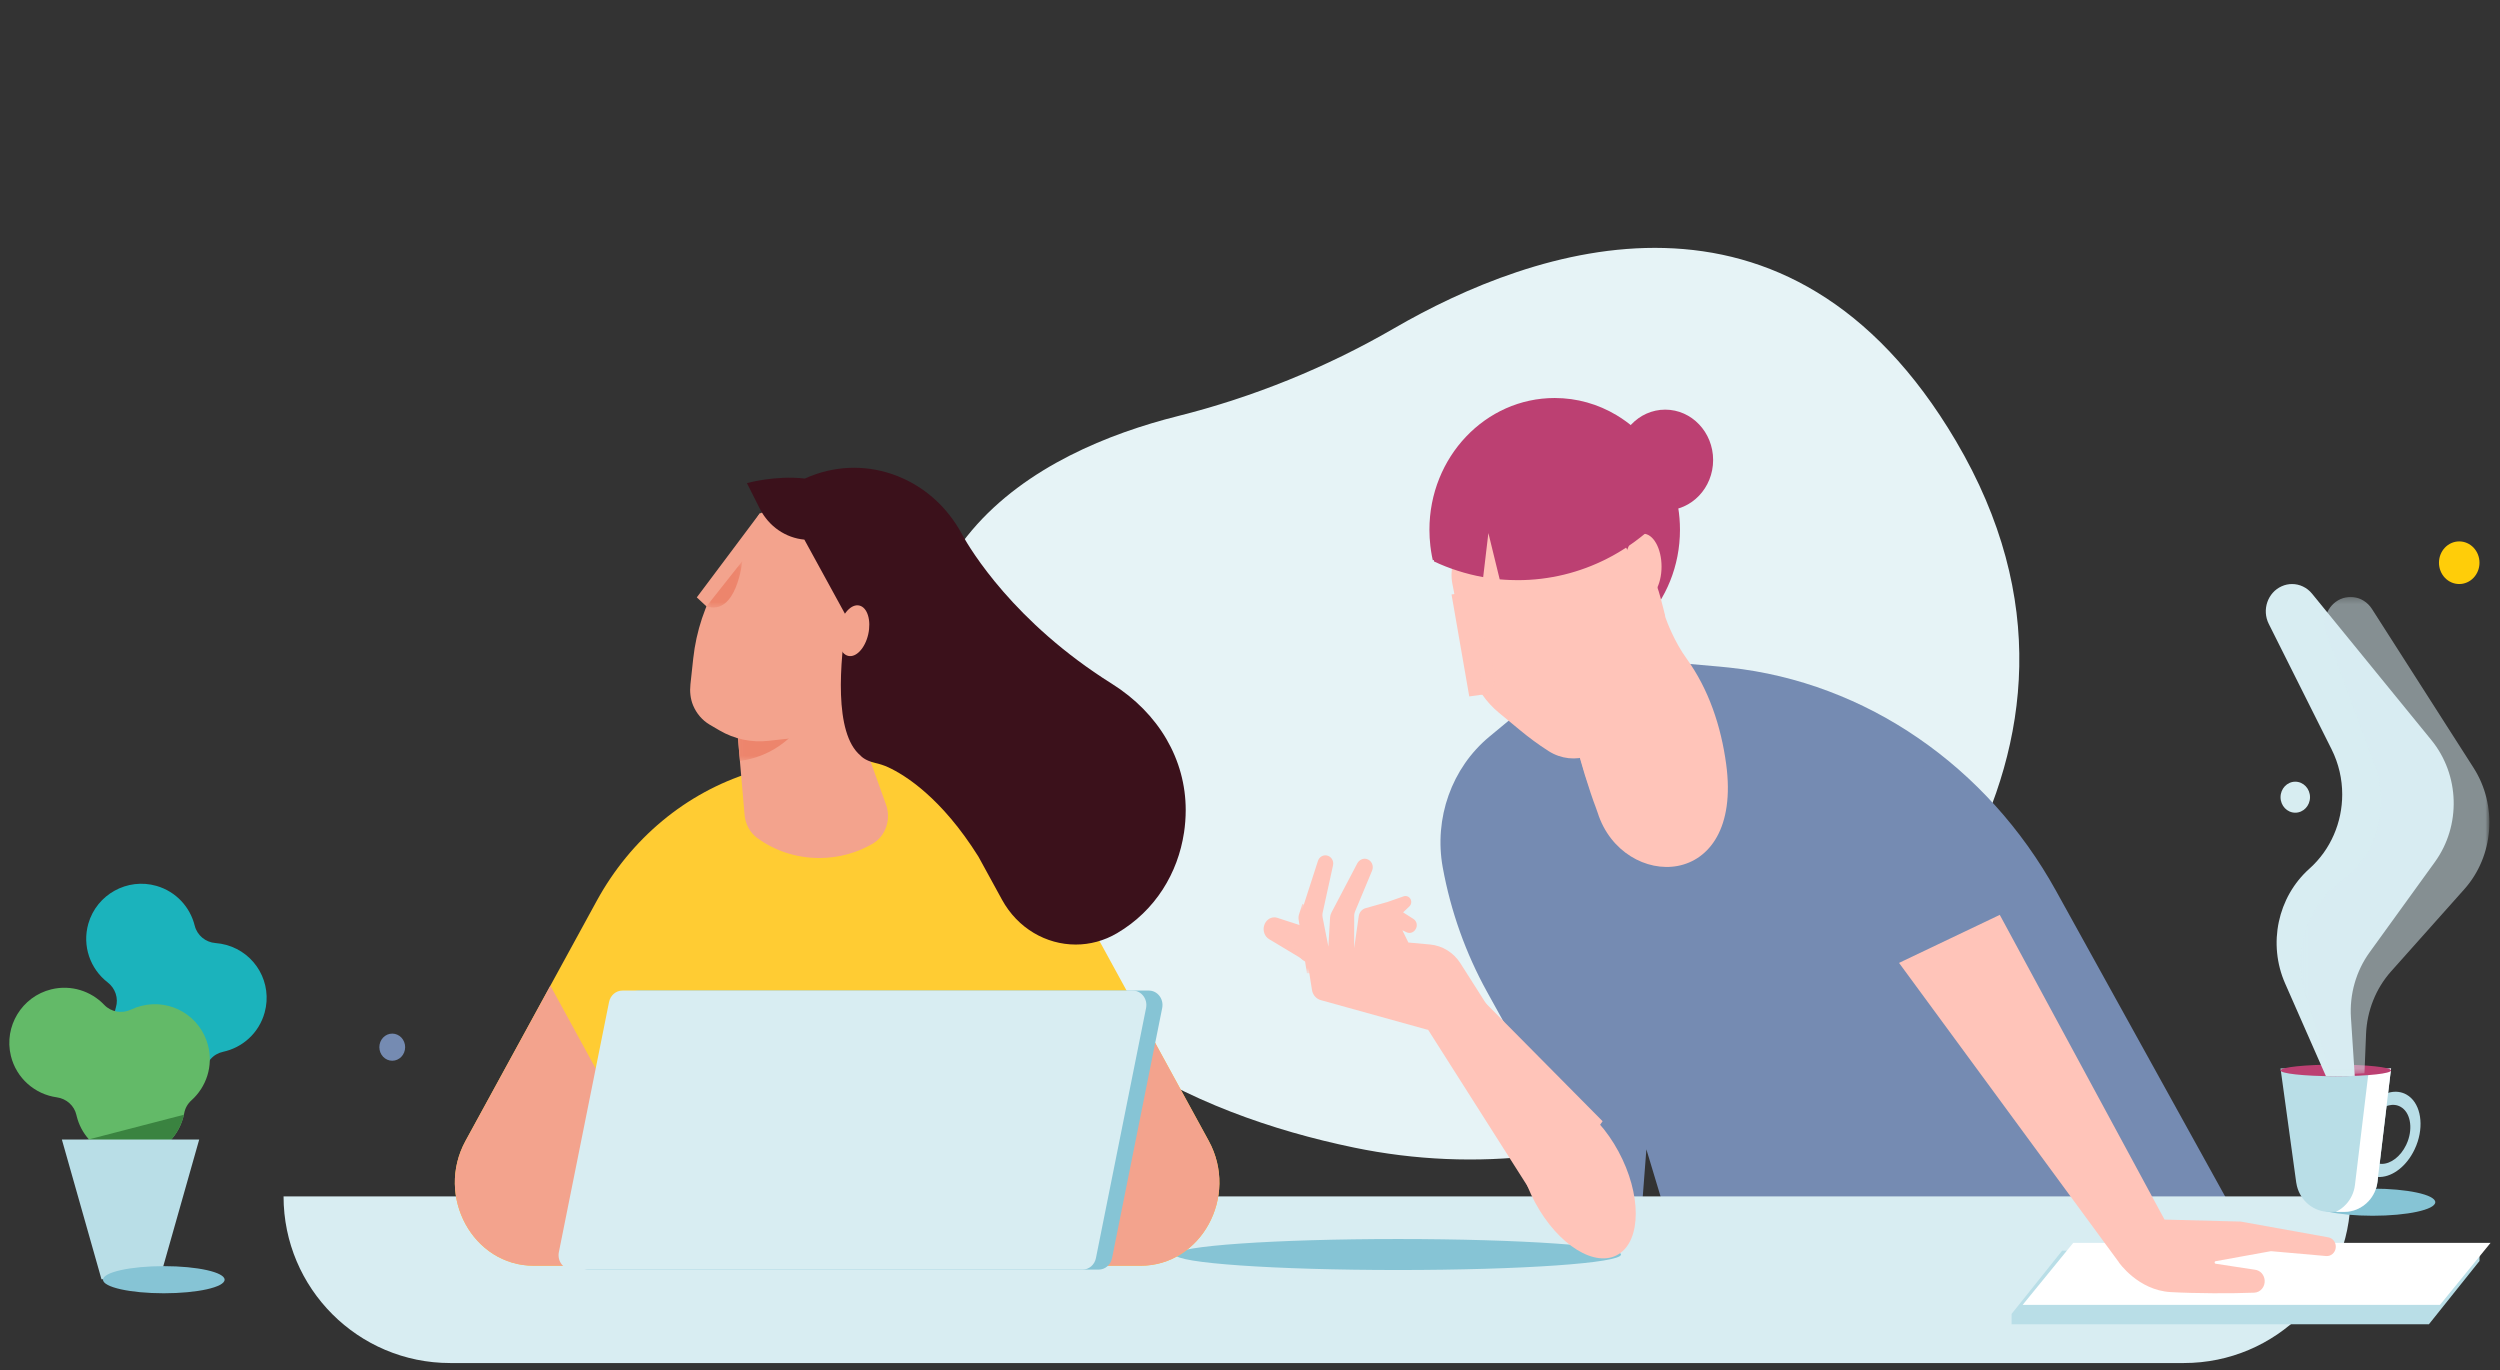 <?xml version="1.0" encoding="UTF-8"?>
<svg width="436px" height="239px" viewBox="0 0 436 239" version="1.1" xmlns="http://www.w3.org/2000/svg" xmlns:xlink="http://www.w3.org/1999/xlink">
    <rect x="0" y="0" width="436" height="239" fill="#333333" stroke="none"/>
    <title>Group 6</title>
    <defs>
        <polygon id="path-1" points="0.021 0.309 5.427 0.309 5.427 12.441 0.021 12.441"></polygon>
        <polygon id="path-3" points="0.341 0.048 3.146 0.048 3.146 12.594 0.341 12.594"></polygon>
        <polygon id="path-5" points="0.402 0.199 11.358 0.199 11.358 21.578 0.402 21.578"></polygon>
        <polygon id="path-7" points="0.268 0.224 33.214 0.224 33.214 83.47 0.268 83.47"></polygon>
        <polygon id="path-9" points="0.21 0.253 11.92 0.253 11.92 7.407 0.21 7.407"></polygon>
        <polygon id="path-11" points="0.084 0.377 6.339 0.377 6.339 8.475 0.084 8.475"></polygon>
    </defs>
    <g id="Page-1" stroke="none" stroke-width="1" fill="none" fill-rule="evenodd">
        <g id="Consumo-Copy-15" transform="translate(-712, -803)">
            <g id="Group-6" transform="translate(712, 803)">
                <g id="Nature/Plants/Potted_Plant" transform="translate(23.9, 188.626) scale(-1, 1) translate(-23.9, -188.626) translate(0.9, 154.126)">
                    <g id="Group" transform="translate(0.396, 0)">
                        <path d="M8.903,10.344 C8.276,10.391 7.645,10.5 7.016,10.676 C1.912,12.106 -1.054,17.341 0.347,22.453 C1.33,26.039 4.211,28.581 7.599,29.307 C8.454,29.49 9.232,29.943 9.799,30.61 C12.199,33.439 16.139,34.74 19.932,33.58 C24.93,32.052 27.796,26.751 26.342,21.731 C26.328,21.681 26.313,21.632 26.298,21.582 C25.802,19.969 26.393,18.233 27.728,17.203 C30.757,14.869 32.215,10.84 31.093,6.942 C29.63,1.864 24.296,-1.086 19.218,0.373 C15.796,1.357 13.345,4.078 12.548,7.302 C12.128,9.001 10.649,10.215 8.903,10.344" id="Back-leaves" fill="#1BB3BC"></path>
                        <path d="M44.609,30.012 C43.647,33.954 40.381,36.728 36.593,37.249 C34.92,37.481 33.545,38.694 33.175,40.342 C33.166,40.39 33.153,40.441 33.14,40.493 C32.761,42.06 32.011,43.447 31.001,44.58 C30.585,45.052 30.122,45.484 29.62,45.863 C27.471,47.495 24.655,48.218 21.836,47.626 C21.791,47.617 21.743,47.604 21.695,47.594 C17.933,46.742 15.204,43.801 14.432,40.283 C14.41,40.184 14.39,40.088 14.371,39.987 C14.213,39.128 13.759,38.346 13.109,37.764 C10.528,35.451 9.29,31.814 10.216,28.214 C11.539,23.081 16.713,20.008 21.853,21.301 C22.486,21.459 23.088,21.678 23.658,21.948 C25.235,22.704 27.123,22.386 28.33,21.118 C30.624,18.715 34.102,17.569 37.558,18.415 C42.691,19.67 45.857,24.88 44.609,30.012" id="Front-leaves" fill="#63BA68"></path>
                        <path d="M32.996,45.098 L29.62,45.863 L21.837,47.626 C21.79,47.617 21.743,47.605 21.695,47.594 C17.932,46.742 15.204,43.8 14.432,40.283 L31,44.579 L32.996,45.098 Z" id="Shadow" fill="#3A8340"></path>
                        <polygon id="Pot" fill="#B9DEE7" points="11.764 44.614 18.674 68.982 28.803 68.982 35.713 44.614"></polygon>
                    </g>
                </g>
                <path d="M339.787,101.15 C329.015,58.82 291.793,28.263 248.103,27.037 C225.005,26.389 200.699,34.045 183.003,60.834 C151.37,108.721 184.947,141.813 208.357,157.538 C219.666,165.15 229.857,174.303 238.633,184.732 C254.446,203.483 284.865,226.784 321.093,190.275 C347.351,163.814 346.963,129.347 339.787,101.15 Z" id="Path" fill="#E6F3F6" fill-rule="nonzero" transform="translate(257.036, 118.26) rotate(-244) translate(-257.036, -118.26) "></path>
                <g id="Group-5-Copy-2" transform="translate(17.2, 69.413)">
                    <g id="Group-4">
                        <g id="Group-2">
                            <g id="Group-190">
                                <path d="M371.53,140.456 L341.351,85.91 C329.374,64.268 308.294,49.605 284.472,47.022 C283.876,46.957 283.275,46.897 282.68,46.842 L272.765,45.961 L251.231,51.868 L242.549,59.058 C235.98,64.499 232.848,73.294 234.419,81.89 C235.814,89.52 238.426,96.85 242.148,103.577 L263.57,142.294 L268.937,143.967 L269.927,131.03 L272.765,140.456 L371.53,140.456 Z" id="Fill-94" fill="#758BB2"></path>
                                <path d="M21.971,153.768 C21.971,155.074 17.224,156.134 11.369,156.134 C5.513,156.134 0.766,155.074 0.766,153.768 C0.766,152.462 5.513,151.402 11.369,151.402 C17.224,151.402 21.971,152.462 21.971,153.768" id="Fill-155" fill="#86C4D5"></path>
                                <path d="M212.172,98.682 L210.358,98.116 C210.358,98.116 210.353,98.116 210.349,98.111 L210.291,98.077 C210.255,98.062 210.211,98.032 210.157,97.998 L204.121,94.371 C203.341,93.903 202.984,92.874 203.279,91.954 C203.55,91.107 204.268,90.571 205.044,90.571 C205.222,90.571 205.4,90.6 205.578,90.66 L207.585,91.315 L209.426,91.91 L211.784,92.678 L212.172,98.682 Z" id="Fill-100" fill="#FFC4B9"></path>
                                <g id="Group-103" transform="translate(207.674, 87.867)">
                                    <mask id="mask-2" fill="white">
                                        <use xlink:href="#path-1"></use>
                                    </mask>
                                    <g id="Clip-102"></g>
                                    <path d="M5.428,12.441 L3.049,12.441 L2.736,10.409 C2.736,10.409 2.731,10.409 2.727,10.405 L2.67,10.372 C2.635,10.358 2.592,10.33 2.54,10.297 C1.899,9.886 -0.083,8.257 0.026,3.955 L1.825,4.521 L1.607,3.101 C1.559,2.797 1.585,2.489 1.676,2.199 L2.269,0.309 C3.258,1.027 4.195,2.713 4.195,2.713 L5.428,12.441 Z" id="Fill-101" fill="#FFC4B9" mask="url(#mask-2)"></path>
                                </g>
                                <path d="M61.316,168.3 L363.671,168.3 C379.722,168.3 392.734,155.288 392.734,139.236 L392.734,139.236 L392.734,139.236 L32.252,139.236 C32.252,155.288 45.265,168.3 61.316,168.3 Z" id="Fill-104" fill="#D8EDF2"></path>
                                <path d="M187.754,149.374 C187.754,147.881 205.159,146.671 226.63,146.671 C248.1,146.671 265.505,147.881 265.505,149.374 C265.505,150.868 248.1,152.078 226.63,152.078 C205.159,152.078 187.754,150.868 187.754,149.374" id="Fill-105" fill="#86C4D5"></path>
                                <polygon id="Fill-106" fill="#B9DEE7" points="415.224 148.699 342.441 148.699 333.618 159.735 333.618 161.541 406.401 161.541 415.224 150.505"></polygon>
                                <path d="M261.442,72.352 C261.206,71.609 260.909,70.906 260.664,70.209 C260.505,69.752 260.349,69.304 260.202,68.865 C258.657,64.279 257.795,60.755 257.795,60.755 L267.205,45.398 L268.879,42.66 L269.075,42.341 L269.297,41.981 L271.803,37.889 L272.656,36.499 C272.656,36.499 272.803,37.016 273.096,37.856 C273.376,38.655 273.798,39.75 274.362,40.965 C275.024,42.387 275.873,43.967 276.93,45.431 C280.8,50.788 282.945,57.207 283.844,63.845 C286.874,86.222 265.772,85.991 261.442,72.352" id="Fill-107" fill="#FFC4B9"></path>
                                <polygon id="Fill-108" fill="#FFFFFF" points="408.329 158.161 335.546 158.161 344.369 147.347 417.152 147.347"></polygon>
                                <path d="M275.787,22.978 C275.787,35.67 266.003,45.961 253.939,45.961 C249.297,45.961 244.99,44.434 241.45,41.836 L248.082,40.848 L245.56,29.019 L244.779,25.36 L236.365,27.4 L232.68,28.295 C232.557,27.75 232.452,27.197 232.368,26.634 C232.325,26.352 232.289,26.071 232.254,25.784 C232.149,24.866 232.092,23.929 232.092,22.978 C232.092,10.287 241.871,0 253.939,0 C257.856,0 261.533,1.084 264.714,2.986 C269.25,5.695 272.777,10.066 274.541,15.312 C275.347,17.708 275.787,20.292 275.787,22.978" id="Fill-109" fill="#BC4072"></path>
                                <path d="M273.216,38.064 L264.955,57.391 C263.064,62.394 257.292,64.384 252.882,61.582 C251.053,60.422 249.343,59.129 247.894,57.932 L244.241,54.915 C243.113,53.989 242.122,52.907 241.294,51.71 C239.975,49.825 239.055,47.657 238.606,45.341 L236.088,32.366 C235.592,29.809 236.425,27.17 238.283,25.418 C242.57,21.373 248.24,19.291 254.018,19.639 L262.826,20.168 L270.573,33.048 L271.158,31.682 C271.758,31.682 273.216,38.064 273.216,38.064" id="Fill-110" fill="#FFC4B9"></path>
                                <polygon id="Fill-111" fill="#FFC4B9" points="235.947 34.259 239.556 33.795 248.156 50.769 239.038 52.045"></polygon>
                                <path d="M250.513,122.39 C254.521,119.919 261.031,123.945 265.052,131.383 C269.074,138.82 269.085,146.852 265.076,149.323 C261.068,151.794 254.558,147.768 250.537,140.331 C246.515,132.893 246.504,124.862 250.513,122.39" id="Fill-112" fill="#FFC4B9"></path>
                                <polygon id="Fill-113" fill="#FFC4B9" points="251.615 141.264 231.449 109.531 236.454 100.034 262.293 126.129"></polygon>
                                <path d="M331.063,89.219 L360.293,143.283 L373.579,143.628 L388.868,146.38 C389.704,146.53 390.272,147.358 390.147,148.243 C390.026,149.101 389.296,149.712 388.477,149.64 L378.851,148.791 L369.241,150.534 C368.982,150.54 368.955,150.936 369.21,150.981 L376.056,152.027 C376.509,152.077 376.916,152.291 377.217,152.613 C377.517,152.94 377.718,153.368 377.759,153.848 C377.855,154.991 377.028,155.984 375.94,156.03 C372.003,156.189 365.722,156.172 361.37,155.929 C355.657,155.607 352.307,150.711 352.307,150.711 L352.32,150.705 L310.485,93.743 L331.063,89.219 Z" id="Fill-114" fill="#FFC4B9"></path>
                                <path d="M237.508,98.6 C236.312,96.715 234.357,95.504 232.197,95.305 L228.421,94.963 L227.372,92.823 L228.101,93.175 C228.634,93.429 229.265,93.253 229.603,92.754 L229.665,92.666 C230.069,92.07 229.905,91.238 229.31,90.855 L227.505,89.704 L228.603,88.655 C228.95,88.322 229.025,87.777 228.781,87.356 C228.598,87.033 228.265,86.853 227.923,86.853 C227.817,86.853 227.71,86.866 227.608,86.903 L224.751,87.901 L220.965,88.969 C220.329,89.145 219.858,89.699 219.761,90.374 L218.965,95.961 L218.974,90.166 C218.992,89.949 219.041,89.741 219.126,89.542 L222.094,82.421 C222.449,81.575 221.978,80.59 221.102,80.382 C220.463,80.23 219.805,80.59 219.495,81.187 L214.998,89.755 C214.864,90.009 214.784,90.291 214.766,90.582 L214.468,95.675 L213.461,90.568 C213.407,90.309 213.412,90.042 213.465,89.787 L215.282,81.497 C215.46,80.688 214.936,79.893 214.149,79.772 C213.491,79.671 212.865,80.073 212.652,80.725 L210.301,87.999 L209.697,89.87 C209.603,90.157 209.577,90.462 209.626,90.762 L209.848,92.167 L210.777,97.995 L211.096,100.005 L211.612,103.254 C211.749,104.109 212.359,104.802 213.167,105.014 L231.74,110.172 L242.373,106.253 L237.508,98.6 Z" id="Fill-115" fill="#FFC4B9"></path>
                                <path d="M272.574,29.402 C272.574,26.229 271.135,23.657 269.36,23.657 C267.586,23.657 266.148,26.229 266.148,29.402 C266.148,32.575 267.586,35.147 269.36,35.147 C271.135,35.147 272.574,32.575 272.574,29.402" id="Fill-116" fill="#FFC4B9"></path>
                                <polygon id="Fill-117" fill="#FFC4B9" points="241.088 33.795 242.346 23.657 244.943 33.795"></polygon>
                                <path d="M281.57,10.814 C281.57,15.667 277.829,19.601 273.216,19.601 C268.602,19.601 264.863,15.667 264.863,10.814 C264.863,5.962 268.602,2.028 273.216,2.028 C277.829,2.028 281.57,5.962 281.57,10.814" id="Fill-118" fill="#BC4072"></path>
                                <g id="Group-121" transform="translate(240.445, 39.202)">
                                    <mask id="mask-4" fill="white">
                                        <use xlink:href="#path-3"></use>
                                    </mask>
                                    <g id="Clip-120"></g>
                                    <path d="M0.65,12.594 L0.34,0.048 L2.961,8.119 C3.608,10.11 2.489,12.277 0.65,12.594" id="Fill-119" fill="#FFC4B9" mask="url(#mask-4)"></path>
                                </g>
                                <path d="M275.144,18.027 C268.567,26.418 258.619,31.767 247.489,31.767 C247.056,31.767 246.618,31.76 246.189,31.74 C245.571,31.72 244.958,31.68 244.347,31.625 L242.373,23.548 L241.466,31.236 C239.944,30.966 238.452,30.589 237.005,30.121 C235.597,29.672 234.226,29.132 232.896,28.505 C232.791,27.584 232.734,26.647 232.734,25.695 C232.734,12.995 242.505,2.704 254.563,2.704 C258.476,2.704 262.149,3.787 265.328,5.692 C269.859,8.403 273.381,12.776 275.144,18.027" id="Fill-122" fill="#BC4072"></path>
                                <path d="M324.051,70.032 L333.618,89.159 L307.973,101.386 L292.493,76.774 L307.428,65.715 C313.059,61.545 320.813,63.559 324.051,70.032" id="Fill-123" fill="#758BB2"></path>
                                <g id="Group-126" transform="translate(257.795, 46.637)">
                                    <mask id="mask-6" fill="white">
                                        <use xlink:href="#path-5"></use>
                                    </mask>
                                    <g id="Clip-125"></g>
                                    <path d="M11.358,0.199 C9.428,12.561 5.923,18.708 2.32,21.578 C1.466,19.108 0.817,16.952 0.402,15.501 C3.24,15.038 5.806,13.141 6.959,10.177 L11.358,0.199 Z" id="Fill-124" fill="#FFC4B9" mask="url(#mask-6)"></path>
                                </g>
                                <path d="M415.224,28.726 C415.224,30.779 413.643,32.443 411.69,32.443 C409.738,32.443 408.156,30.779 408.156,28.726 C408.156,26.673 409.738,25.008 411.69,25.008 C413.643,25.008 415.224,26.673 415.224,28.726" id="Fill-127" fill="#FFCD09"></path>
                                <path d="M385.666,69.618 C385.666,71.111 384.516,72.322 383.096,72.322 C381.676,72.322 380.526,71.111 380.526,69.618 C380.526,68.125 381.676,66.914 383.096,66.914 C384.516,66.914 385.666,68.125 385.666,69.618" id="Fill-127" fill="#D7EDF1"></path>
                                <path d="M53.457,113.214 C53.457,114.52 52.45,115.58 51.208,115.58 C49.966,115.58 48.959,114.52 48.959,113.214 C48.959,111.907 49.966,110.848 51.208,110.848 C52.45,110.848 53.457,111.907 53.457,113.214" id="Fill-127" fill="#758BB2"></path>
                            </g>
                            <g id="Group-3" transform="translate(377.955, 32.443)">
                                <path d="M29.558,107.806 C29.558,109.113 24.668,110.172 18.635,110.172 C12.602,110.172 7.711,109.113 7.711,107.806 C7.711,106.5 12.602,105.441 18.635,105.441 C24.668,105.441 29.558,106.5 29.558,107.806" id="Fill-155" fill="#86C4D5"></path>
                                <path d="M24.476,97.828 C23.493,99.866 21.791,101.121 20.236,101.128 C19.767,101.13 19.313,101.018 18.894,100.782 C18.709,100.676 18.538,100.549 18.381,100.404 C17.018,99.149 16.791,96.51 17.934,94.128 C18.751,92.429 20.071,91.278 21.388,90.938 C22.128,90.745 22.866,90.807 23.515,91.175 C25.183,92.121 25.678,94.739 24.734,97.226 C24.659,97.427 24.573,97.63 24.476,97.828 M24.542,89.042 C23.657,88.54 22.654,88.43 21.645,88.655 C19.685,89.084 17.698,90.778 16.483,93.306 C14.639,97.138 15.26,101.44 17.868,102.915 C18.035,103.011 18.207,103.09 18.381,103.156 C18.89,103.352 19.427,103.433 19.976,103.409 C22.176,103.314 24.548,101.522 25.927,98.65 C26.155,98.18 26.342,97.704 26.496,97.226 C27.588,93.805 26.831,90.337 24.542,89.042" id="Fill-156" fill="#B9DEE7"></path>
                                <path d="M21.847,84.488 C21.847,84.499 21.845,84.509 21.843,84.521 L21.843,84.526 L21.365,88.527 L21.097,90.782 L20.356,96.993 L19.897,100.845 L19.626,103.098 L19.491,104.243 C19.335,105.542 18.784,106.701 17.964,107.598 C16.9,108.773 15.38,109.496 13.714,109.496 L11.068,109.496 C8.383,109.496 6.079,107.617 5.43,104.998 C5.375,104.788 5.333,104.57 5.303,104.351 L3.259,89.487 L2.575,84.526 C2.572,84.514 2.57,84.499 2.57,84.488 L21.847,84.488 Z" id="Fill-157" fill="#B9DEE7"></path>
                                <path d="M21.847,84.488 C21.847,84.499 21.845,84.509 21.843,84.521 L21.843,84.526 L21.361,88.527 L21.09,90.782 L20.342,96.993 L19.878,100.845 L19.605,103.098 L19.469,104.243 C19.311,105.542 18.755,106.701 17.928,107.598 C16.853,108.773 15.32,109.496 13.638,109.496 L12.209,109.496 C12.89,109.173 13.501,108.718 14.008,108.163 C14.836,107.267 15.391,106.109 15.549,104.809 L15.685,103.664 L15.959,101.411 L16.422,97.559 L17.17,91.349 L17.441,89.093 L17.924,85.092 L17.924,85.087 C17.926,85.076 17.928,85.065 17.928,85.054" id="Fill-158" fill="#FFFFFF"></path>
                                <path d="M21.847,84.826 C21.847,85.095 20.854,85.339 19.233,85.52 C17.475,85.716 14.978,85.84 12.209,85.84 C9.439,85.84 6.942,85.716 5.185,85.52 C3.564,85.339 2.57,85.095 2.57,84.826 C2.57,84.266 6.886,83.812 12.209,83.812 C17.532,83.812 21.847,84.266 21.847,84.826" id="Fill-159" fill="#BC4072"></path>
                                <path d="M29.482,48.487 L18.104,64.227 C15.74,67.497 14.586,71.542 14.85,75.623 L15.376,83.685 L15.514,85.782 C14.548,85.818 13.514,85.84 12.438,85.84 C11.768,85.84 11.111,85.832 10.479,85.814 L9.541,83.685 L3.376,69.673 C0.332,62.763 2.06,54.59 7.61,49.638 C11.338,46.311 13.328,41.544 13.328,36.692 C13.328,34.019 12.723,31.317 11.472,28.819 L0.52,6.957 C-0.713,4.502 0.328,1.476 2.778,0.386 C3.359,0.125 3.971,0 4.579,0 C5.892,0 7.177,0.593 8.067,1.683 L28.881,27.218 C33.833,33.293 34.084,42.119 29.482,48.487" id="Fill-160" fill="#D8EDF2"></path>
                                <g id="Group-163" transform="translate(5.783, 2.028)">
                                    <mask id="mask-8" fill="white">
                                        <use xlink:href="#path-7"></use>
                                    </mask>
                                    <g id="Clip-162"></g>
                                    <path d="M28.834,51.201 L16.064,65.528 C13.412,68.504 11.862,72.385 11.7,76.466 L11.5,81.44 L11.425,83.302 C9.974,83.409 8.259,83.47 6.418,83.47 C6.123,83.47 5.829,83.47 5.541,83.463 L4.858,81.283 L1.086,69.256 C-1.175,62.054 1.363,54.138 7.308,49.856 C11.303,46.977 13.746,42.475 14.247,37.659 C14.525,35.005 14.213,32.257 13.249,29.635 L4.8,6.696 C3.846,4.117 5.179,1.234 7.69,0.431 C8.285,0.239 8.898,0.182 9.494,0.253 C10.779,0.403 11.974,1.138 12.731,2.319 L30.454,30.028 C34.67,36.62 33.997,45.408 28.834,51.201" id="Fill-161" fill-opacity="0.5" fill="#D8EDF2" mask="url(#mask-8)"></path>
                                </g>
                            </g>
                        </g>
                        <g id="Group-266" transform="translate(128.465, 82.666) scale(-1, 1) translate(-128.465, -82.666) translate(61.465, 12.166)">
                            <g id="Group-8" transform="translate(0, 43.258)">
                                <path d="M119.576,95.91 L13.765,95.91 C3.185,95.91 -3.428,83.812 1.862,74.134 L24.753,32.259 C30.676,21.425 40.317,13.411 51.68,9.879 L66.67,5.219 L81.661,9.879 C93.024,13.411 102.665,21.425 108.588,32.259 L131.478,74.134 C136.769,83.812 130.156,95.91 119.576,95.91" id="Fill-242" fill="#FFCC33"></path>
                                <path d="M39.497,95.91 L13.765,95.91 C3.186,95.91 -3.428,83.814 1.862,74.132 L14.727,50.594 L39.497,95.91 Z" id="Fill-244" fill="#F3A38D"></path>
                                <path d="M119.576,95.91 L89.976,95.91 L116.679,47.058 L131.479,74.132 C136.768,83.814 130.156,95.91 119.576,95.91" id="Fill-246" fill="#F3A38D"></path>
                                <path d="M83.585,1.897 L83.125,7.194 C75.373,6.159 71.939,0.2 71.828,-3.56514818e-13 C74.569,1.503 79.06,1.648 82.678,1.453 L83.585,1.897 Z" id="Fill-248" fill="#FFA48C"></path>
                            </g>
                            <g id="Group-13" transform="translate(5.783, 0)">
                                <g id="Group-12" transform="translate(3.811, 36.37)">
                                    <path d="M100.463,103.47 L11.461,103.47 C10.336,103.47 9.364,102.638 9.131,101.474 L0.383,57.847 C0.069,56.281 1.199,54.806 2.713,54.806 L91.712,54.806 C92.837,54.806 93.808,55.638 94.042,56.802 L102.793,100.429 C103.107,101.996 101.977,103.47 100.463,103.47" id="Fill-252" fill="#86C4D5"></path>
                                    <path d="M103.275,103.47 L14.273,103.47 C13.148,103.47 12.177,102.638 11.943,101.474 L3.196,57.847 C2.881,56.281 4.011,54.806 5.525,54.806 L94.524,54.806 C95.649,54.806 96.621,55.638 96.854,56.802 L105.605,100.429 C105.919,101.996 104.789,103.47 103.275,103.47" id="Fill-253" fill="#D8EDF2"></path>
                                    <path d="M74.488,9.49 L74.031,14.758 L73.217,24.155 C73.144,24.959 72.913,25.731 72.545,26.422 C72.177,27.107 71.663,27.708 71.038,28.172 C68.055,30.375 64.284,31.689 60.187,31.689 C56.763,31.689 53.57,30.772 50.869,29.188 C48.6,27.852 47.629,24.945 48.545,22.381 C51.117,15.196 56.37,0.558 56.37,0.558 L72.772,8.646 L73.585,9.048 L74.488,9.49 Z" id="Fill-255" fill="#F3A38D"></path>
                                </g>
                                <g id="Group-11" transform="translate(0.094, 0)">
                                    <g id="Group-258" transform="translate(66.286, 43.721)">
                                        <mask id="mask-10" fill="white">
                                            <use xlink:href="#path-9"></use>
                                        </mask>
                                        <g id="Clip-257"></g>
                                        <path d="M11.92,2.139 L11.462,7.407 C3.74,6.378 0.32,0.451 0.209,0.253 C2.939,1.747 7.413,1.891 11.016,1.697 L11.92,2.139 Z" id="Fill-256" fill="#ED856C" mask="url(#mask-10)"></path>
                                    </g>
                                    <g id="Group-9">
                                        <path d="M64.054,3.8 L74.31,7.982 L81.372,19.76 C83.826,23.852 85.371,28.476 85.891,33.286 L86.377,37.781 C86.511,39.022 86.386,40.294 85.912,41.438 C85.328,42.842 84.323,44.035 83.015,44.806 L81.325,45.796 C78.724,47.318 75.742,47.957 72.784,47.625 L56.152,45.757 L49.216,12.864 L64.054,3.8 Z" id="Fill-259" fill="#F3A38D"></path>
                                        <polygon id="Fill-260" fill="#F3A38D" points="82.074 25.587 85.266 22.606 74.31 7.982 67.082 13.004"></polygon>
                                        <path d="M66.424,1.881 C65.735,1.569 65.032,1.289 64.316,1.053 C59.543,-0.531 54.239,-0.382 49.287,1.866 C44.87,3.871 41.415,7.247 39.164,11.322 L39.16,11.321 C39.16,11.321 39.133,11.375 39.08,11.474 C39.032,11.564 38.982,11.652 38.934,11.742 C37.584,14.187 29.983,26.945 12.902,37.652 C4.664,42.816 1.66267e-13,50.919 1.66267e-13,59.683 C1.66267e-13,61.013 0.101,62.343 0.298,63.658 L0.298,63.663 C0.303,63.663 0.303,63.663 0.303,63.668 C1.363,70.637 5.234,77.201 11.962,81.162 C14.251,82.511 16.732,83.15 19.181,83.15 C24.314,83.15 29.295,80.34 32.038,75.329 L36.145,67.826 C42.613,57.5 48.973,53.582 51.883,52.232 C52.625,51.888 53.403,51.65 54.194,51.467 C56.054,51.038 56.717,50.19 56.717,50.19 L56.717,50.189 C61.401,46.29 60.31,33.813 59.095,26.071 L66.508,12.531 C69.722,12.237 72.692,10.277 74.287,7.114 L76.524,2.677 C76.524,2.677 71.574,1.28 66.424,1.881" id="Fill-261" fill="#3B111B"></path>
                                    </g>
                                    <g id="Group-10" transform="translate(55.18, 15.901)">
                                        <path d="M5.228,11.88 C5.778,14.301 5.097,16.549 3.706,16.901 C2.315,17.252 0.741,15.574 0.191,13.153 C-0.359,10.732 0.322,8.484 1.712,8.133 C3.104,7.781 4.677,9.459 5.228,11.88" id="Fill-262" fill="#F3A38D"></path>
                                        <g id="Group-265" transform="translate(22.065, 0)">
                                            <mask id="mask-12" fill="white">
                                                <use xlink:href="#path-11"></use>
                                            </mask>
                                            <g id="Clip-264"></g>
                                            <path d="M6.339,8.276 L0.083,0.377 C0.083,0.377 1.037,9.963 6.339,8.276" id="Fill-263" fill="#ED856C" mask="url(#mask-12)"></path>
                                        </g>
                                    </g>
                                </g>
                            </g>
                        </g>
                    </g>
                </g>
            </g>
        </g>
    </g>
</svg>